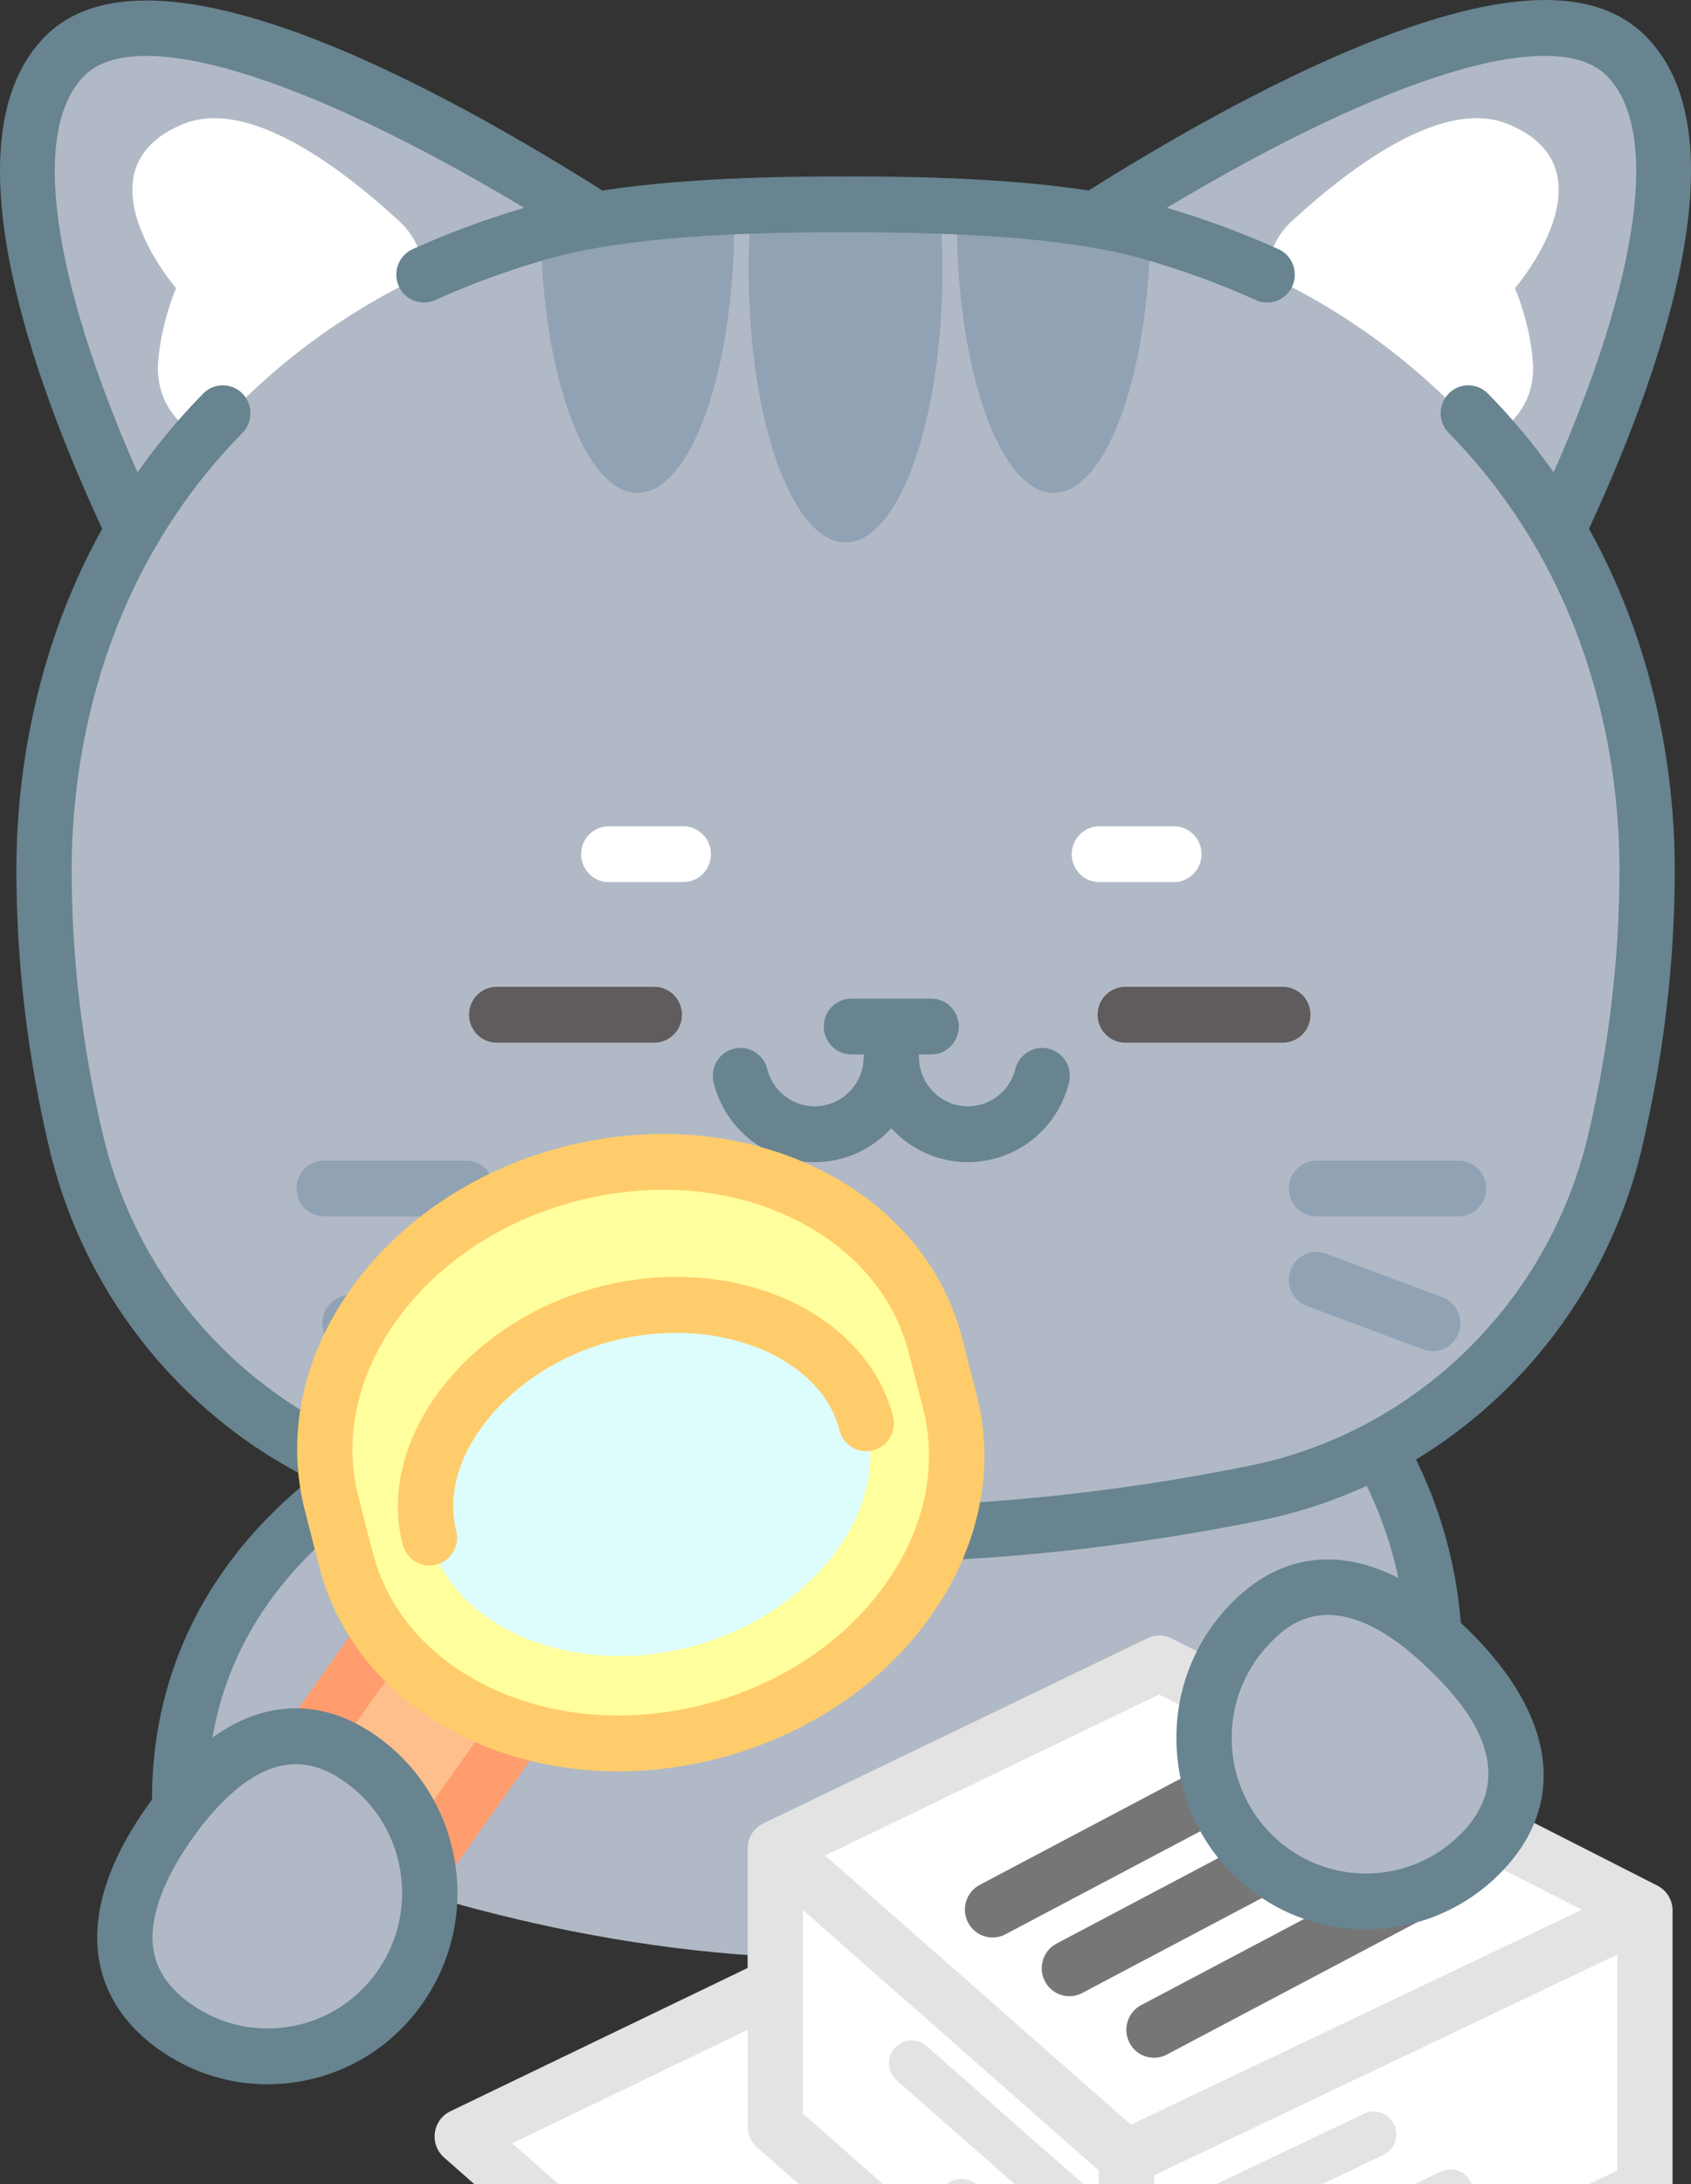 <svg width="110" height="142" viewBox="0 0 110 142" fill="none" xmlns="http://www.w3.org/2000/svg">
<rect x="0" y="0" width="110" height="142" fill="#333333" stroke="none"/>
<g id="Group">
<path id="Vector" d="M93.199 110.494C94.364 97.719 86.643 89.934 86.643 89.934L28.66 93.201C28.66 93.201 11.689 99.519 11.689 116.947C11.689 116.947 45.248 134.841 77.193 123.621C85.637 120.146 93.199 110.494 93.199 110.494Z" fill="#B1B9C6"/>
<path id="Vector_2" d="M93.201 112.31C93.146 112.31 93.09 112.307 93.034 112.302C92.045 112.21 91.317 111.326 91.408 110.329C92.476 98.612 85.439 91.287 85.368 91.215C84.67 90.504 84.673 89.356 85.375 88.65C86.078 87.944 87.212 87.944 87.913 88.651C88.252 88.993 96.218 97.192 94.989 110.661C94.904 111.602 94.119 112.31 93.201 112.31Z" fill="#678490"/>
<path id="Vector_3" d="M11.688 118.762C10.695 118.762 9.89 117.95 9.89 116.947C9.89 109.284 13.036 102.447 18.988 97.175C23.43 93.24 27.851 91.569 28.037 91.499C28.97 91.152 30.004 91.634 30.347 92.573C30.69 93.512 30.214 94.555 29.284 94.903C29.215 94.929 25.202 96.47 21.27 99.983C16.105 104.598 13.487 110.305 13.487 116.947C13.487 117.95 12.682 118.762 11.688 118.762Z" fill="#678490"/>
<g id="Group_2">
<path id="Vector_4" d="M105.804 3.654C99.613 -2.593 79.888 8.771 71.201 14.28C66.902 13.559 61.356 13.262 55.005 13.292C48.652 13.262 43.106 13.559 38.806 14.281C30.116 8.767 10.393 -2.59 4.205 3.654C-1.94 9.855 5.077 26.879 8.68 34.465C4.419 41.728 2.863 49.682 2.863 56.532C2.863 62.455 3.563 68.37 4.968 74.285C7.713 85.831 16.759 94.697 28.29 97.054C37.195 98.871 46.1 99.779 55.005 99.779C63.909 99.779 72.814 98.871 81.719 97.054C93.25 94.697 102.296 85.831 105.041 74.285C106.447 68.37 107.147 62.455 107.147 56.532C107.147 49.684 105.592 41.732 101.333 34.47C104.927 26.892 111.951 9.857 105.804 3.654Z" fill="#B1B9C6"/>
<g id="Group_3">
<path id="Vector_5" d="M61.309 17.519C61.309 27.323 58.482 35.265 55.008 35.265C51.527 35.265 48.7 27.323 48.7 17.519C48.7 16.175 48.752 14.869 48.856 13.616C52.955 13.428 57.054 13.428 61.153 13.622C61.257 14.877 61.309 16.183 61.309 17.519Z" fill="#91A2B5"/>
<g id="Group_4">
<path id="Vector_6" d="M47.77 14.299C47.77 24.095 44.95 32.045 41.469 32.045C38.122 32.045 35.369 24.65 35.176 15.341C37.34 14.771 39.58 14.366 41.871 14.133C43.835 13.938 45.799 13.78 47.763 13.675C47.77 13.886 47.77 14.088 47.77 14.299Z" fill="#91A2B5"/>
<path id="Vector_7" d="M74.834 15.26C74.656 24.605 71.903 32.045 68.54 32.045C65.059 32.045 62.239 24.095 62.239 14.299C62.239 14.088 62.239 13.886 62.247 13.675C64.501 13.795 66.762 13.983 69.016 14.223C71.003 14.434 72.945 14.787 74.834 15.26Z" fill="#91A2B5"/>
</g>
</g>
<path id="Vector_8" d="M98.55 18.736C98.55 18.736 99.554 21.034 99.718 23.608C99.874 25.988 98.453 27.804 96.593 28.562C92.688 24.08 87.867 20.418 82.422 17.873C82.474 16.581 83.009 15.313 84.051 14.36C88.232 10.524 94.012 6.387 98.104 8.069C105.231 11.004 98.55 18.736 98.55 18.736Z" fill="white"/>
<path id="Vector_9" d="M11.454 18.736C11.454 18.736 10.449 21.034 10.285 23.608C10.129 25.988 11.55 27.804 13.41 28.562C17.316 24.08 22.136 20.418 27.582 17.873C27.53 16.581 26.995 15.313 25.953 14.36C21.772 10.524 15.992 6.387 11.9 8.069C4.773 11.004 11.454 18.736 11.454 18.736Z" fill="white"/>
<path id="Vector_10" d="M107.073 2.369C103.786 -0.948 97.798 -0.783 88.769 2.872C82.254 5.509 75.511 9.429 70.817 12.385C66.694 11.754 61.407 11.447 55.013 11.477C48.61 11.45 43.316 11.755 39.191 12.386C26.076 4.131 9.369 -4.128 2.931 2.369C-3.619 8.979 2.236 24.887 6.647 34.375C1.931 42.846 1.065 51.41 1.065 56.532C1.065 62.578 1.789 68.693 3.22 74.709C6.115 86.887 15.816 96.355 27.934 98.832C36.914 100.664 46.023 101.593 55.005 101.593C63.987 101.593 73.095 100.664 82.076 98.832C94.194 96.355 103.895 86.885 106.79 74.708C108.22 68.691 108.945 62.575 108.945 56.531C108.945 51.41 108.078 42.846 103.363 34.376C107.766 24.884 113.614 8.97 107.073 2.369ZM103.292 73.862C100.722 84.672 92.114 93.078 81.362 95.275C72.616 97.059 63.747 97.964 55.004 97.964C46.26 97.964 37.392 97.06 28.647 95.276C17.895 93.078 9.287 84.672 6.716 73.862C5.352 68.123 4.66 62.293 4.66 56.532C4.66 50.159 6.104 37.996 15.771 28.141C16.47 27.429 16.464 26.28 15.759 25.575C15.053 24.87 13.914 24.875 13.215 25.588C11.586 27.249 10.172 28.968 8.943 30.713C3.319 17.965 2.004 8.437 5.474 4.935C8.816 1.564 19.623 4.851 34.098 13.511C31.556 14.268 29.115 15.167 26.841 16.2C25.936 16.61 25.531 17.685 25.939 18.599C26.238 19.272 26.893 19.67 27.579 19.67C27.826 19.67 28.077 19.618 28.316 19.509C30.605 18.47 33.078 17.566 35.662 16.824C39.778 15.646 46.283 15.064 55.011 15.107C63.728 15.069 70.229 15.646 74.344 16.824C76.931 17.567 79.403 18.471 81.691 19.509C82.596 19.92 83.661 19.513 84.069 18.599C84.477 17.685 84.073 16.61 83.167 16.2C80.893 15.166 78.449 14.267 75.904 13.509C90.375 4.845 101.183 1.559 104.529 4.936C107.993 8.432 106.68 17.96 101.064 30.713C99.835 28.968 98.421 27.249 96.792 25.589C96.093 24.876 94.955 24.87 94.249 25.576C93.543 26.281 93.537 27.429 94.236 28.142C103.904 37.997 105.347 50.16 105.347 56.533C105.349 62.291 104.657 68.122 103.292 73.862Z" fill="#678490"/>
<g id="Group_5">
<g id="Group_6">
<path id="Vector_11" d="M94.879 79.084H85.637C84.644 79.084 83.839 78.272 83.839 77.269C83.839 76.267 84.645 75.454 85.637 75.454H94.879C95.872 75.454 96.677 76.267 96.677 77.269C96.677 78.271 95.872 79.084 94.879 79.084Z" fill="#91A2B5"/>
<path id="Vector_12" d="M93.199 87.845C92.991 87.845 92.78 87.808 92.574 87.732L85.013 84.906C84.081 84.557 83.606 83.513 83.951 82.574C84.296 81.634 85.33 81.153 86.262 81.503L93.823 84.329C94.755 84.677 95.23 85.721 94.885 86.66C94.617 87.392 93.929 87.845 93.199 87.845Z" fill="#91A2B5"/>
</g>
<g id="Group_7">
<path id="Vector_13" d="M30.324 79.084H21.081C20.088 79.084 19.283 78.272 19.283 77.269C19.283 76.267 20.089 75.454 21.081 75.454H30.324C31.317 75.454 32.122 76.267 32.122 77.269C32.122 78.271 31.317 79.084 30.324 79.084Z" fill="#91A2B5"/>
<path id="Vector_14" d="M22.762 87.845C22.032 87.845 21.344 87.392 21.076 86.66C20.73 85.72 21.206 84.675 22.137 84.328L29.699 81.502C30.631 81.153 31.665 81.634 32.009 82.573C32.355 83.513 31.879 84.557 30.948 84.905L23.386 87.731C23.181 87.808 22.97 87.845 22.762 87.845Z" fill="#91A2B5"/>
</g>
</g>
<g id="Group_8">
<path id="Vector_15" d="M76.362 57.348H71.514C70.521 57.348 69.716 56.536 69.716 55.533C69.716 54.531 70.521 53.719 71.514 53.719H76.362C77.356 53.719 78.16 54.531 78.16 55.533C78.16 56.535 77.355 57.348 76.362 57.348Z" fill="white"/>
<path id="Vector_16" d="M44.447 57.348H39.599C38.606 57.348 37.801 56.536 37.801 55.533C37.801 54.531 38.606 53.719 39.599 53.719H44.447C45.44 53.719 46.245 54.531 46.245 55.533C46.245 56.535 45.44 57.348 44.447 57.348Z" fill="white"/>
</g>
<path id="Vector_17" d="M68.231 68.183C67.268 67.939 66.291 68.529 66.049 69.5C65.694 70.928 64.426 71.924 62.964 71.924C61.207 71.924 59.778 70.483 59.778 68.713C59.778 68.659 59.775 68.604 59.77 68.552H60.575C61.568 68.552 62.373 67.739 62.373 66.737C62.373 65.734 61.568 64.922 60.575 64.922H55.384C54.391 64.922 53.586 65.734 53.586 66.737C53.586 67.739 54.391 68.552 55.384 68.552H56.19C56.185 68.605 56.181 68.659 56.181 68.713C56.181 70.484 54.753 71.924 52.998 71.924C51.535 71.924 50.265 70.928 49.91 69.5C49.668 68.529 48.691 67.938 47.728 68.183C46.765 68.426 46.18 69.412 46.422 70.384C47.179 73.428 49.883 75.554 52.998 75.554C54.966 75.554 56.74 74.704 57.979 73.349C59.22 74.704 60.994 75.554 62.963 75.554C66.076 75.554 68.78 73.428 69.537 70.384C69.779 69.413 69.195 68.427 68.231 68.183Z" fill="#678490"/>
<path id="Vector_18" d="M83.45 67.786H73.196C72.203 67.786 71.398 66.974 71.398 65.971C71.398 64.969 72.204 64.157 73.196 64.157H83.45C84.444 64.157 85.249 64.969 85.249 65.971C85.249 66.974 84.443 67.786 83.45 67.786Z" fill="#605C5D"/>
<path id="Vector_19" d="M42.563 67.786H32.309C31.316 67.786 30.511 66.974 30.511 65.971C30.511 64.969 31.317 64.157 32.309 64.157H42.563C43.557 64.157 44.361 64.969 44.361 65.971C44.361 66.974 43.556 67.786 42.563 67.786Z" fill="#605C5D"/>
</g>
<g id="Group_9">
<path id="Vector_20" d="M14.438 121.228L23.07 127.452L35.728 109.578L27.096 103.353L14.438 121.228Z" fill="#FFBF8C"/>
<path id="Vector_21" d="M23.065 129.26C22.693 129.26 22.326 129.143 22.02 128.921L13.387 122.697C12.579 122.114 12.392 120.981 12.969 120.165L25.627 102.29C25.904 101.899 26.324 101.634 26.794 101.555C27.265 101.476 27.747 101.589 28.135 101.869L36.767 108.093C37.575 108.676 37.762 109.809 37.185 110.624L24.528 128.5C24.251 128.891 23.831 129.156 23.36 129.235C23.262 129.251 23.163 129.26 23.065 129.26ZM16.941 120.799L22.647 124.913L33.214 109.992L27.508 105.877L16.941 120.799Z" fill="#FF9D6F"/>
<path id="Vector_22" d="M21.577 97.769C19.266 88.766 26.186 79.169 37.033 76.334C47.881 73.499 58.547 78.498 60.858 87.502C61.123 88.535 61.52 90.08 61.785 91.112C64.096 100.116 57.176 109.713 46.328 112.548C35.481 115.383 24.814 110.384 22.503 101.38C22.238 100.347 21.842 98.803 21.577 97.769Z" fill="#FFFF9D"/>
<path id="Vector_23" d="M44.922 107.065C52.623 105.052 57.858 98.397 56.352 92.533C54.847 86.668 47.069 83.415 39.368 85.427C31.666 87.441 26.431 94.095 27.937 99.96C29.442 105.825 37.219 109.079 44.922 107.065Z" fill="#DDFCFC"/>
<path id="Vector_24" d="M27.935 101.776C27.136 101.776 26.405 101.234 26.195 100.416C24.445 93.599 30.271 85.932 38.916 83.672C43.016 82.6 47.262 82.842 50.871 84.352C54.6 85.912 57.232 88.728 58.092 92.08C58.341 93.05 57.764 94.04 56.802 94.292C55.84 94.543 54.859 93.96 54.61 92.99C54.027 90.718 52.21 88.841 49.493 87.704C46.644 86.512 43.117 86.324 39.817 87.186C33.176 88.922 28.437 94.679 29.676 99.507C29.925 100.477 29.347 101.467 28.386 101.719C28.236 101.757 28.084 101.776 27.935 101.776Z" fill="#FFCC6B"/>
<path id="Vector_25" d="M40.213 115.16C36.779 115.16 33.446 114.451 30.457 113.049C25.46 110.708 22.017 106.725 20.763 101.835L19.836 98.224C18.581 93.335 19.675 88.166 22.917 83.671C26.08 79.284 30.934 76.053 36.582 74.577C42.231 73.1 48.028 73.547 52.905 75.833C57.902 78.175 61.345 82.157 62.599 87.047L63.526 90.658C64.781 95.548 63.687 100.716 60.445 105.211C57.281 109.599 52.428 112.829 46.78 114.305C44.592 114.877 42.382 115.16 40.213 115.16ZM23.317 97.314L24.244 100.925C25.224 104.744 27.969 107.881 31.972 109.758C36.095 111.691 41.034 112.058 45.877 110.792C50.721 109.526 54.862 106.785 57.536 103.076C60.133 99.474 61.024 95.387 60.043 91.568L59.117 87.956C58.136 84.137 55.391 81 51.388 79.124C47.266 77.191 42.327 76.824 37.483 78.09C32.639 79.356 28.498 82.097 25.823 85.806C23.227 89.408 22.337 93.496 23.317 97.314Z" fill="#FFCC6B"/>
<g id="Group_10">
<path id="Vector_26" d="M11.295 131.708C16.029 135.121 22.608 134.016 25.991 129.239C29.374 124.462 28.279 117.823 23.545 114.41C18.811 110.997 14.433 113.689 11.05 118.466C7.667 123.241 6.562 128.294 11.295 131.708Z" fill="#B1B9C6"/>
<path id="Vector_27" d="M17.394 135.506C14.846 135.506 12.365 134.709 10.251 133.184C7.544 131.232 6.188 128.579 6.333 125.511C6.45 123.019 7.545 120.293 9.587 117.41C11.629 114.526 13.829 112.598 16.128 111.679C18.958 110.548 21.884 110.981 24.59 112.932C27.27 114.865 29.044 117.735 29.586 121.014C30.126 124.294 29.37 127.589 27.454 130.293C25.54 132.998 22.695 134.788 19.445 135.334C18.761 135.45 18.075 135.506 17.394 135.506ZM19.238 114.694C18.644 114.694 18.051 114.814 17.453 115.053C15.831 115.702 14.123 117.247 12.513 119.521C10.902 121.794 10.008 123.926 9.925 125.684C9.839 127.51 10.629 128.998 12.341 130.232C14.239 131.601 16.552 132.142 18.855 131.755C21.156 131.368 23.171 130.1 24.528 128.184C25.885 126.268 26.421 123.934 26.038 121.611C25.654 119.288 24.398 117.255 22.499 115.886C21.396 115.09 20.317 114.694 19.238 114.694Z" fill="#678490"/>
</g>
</g>
<g id="Group_11">
<path id="Vector_28" d="M107.004 124.21L75.42 108.143L50.431 120.183V129.089L30.069 138.9L52.906 158.995L59.374 155.915L71.743 166.799L105.479 150.731L97.623 146.735L107.004 142.267V124.21Z" fill="white"/>
<path id="Vector_29" d="M75.068 133.781C74.42 133.781 73.795 133.427 73.474 132.808C73.013 131.92 73.353 130.824 74.232 130.358L90.668 121.674C91.547 121.21 92.635 121.553 93.096 122.44C93.557 123.328 93.217 124.424 92.337 124.889L75.901 133.573C75.635 133.715 75.349 133.781 75.068 133.781Z" fill="#777677"/>
<path id="Vector_30" d="M69.566 129.779C68.918 129.779 68.292 129.425 67.971 128.806C67.51 127.918 67.85 126.822 68.73 126.356L85.166 117.672C86.045 117.208 87.132 117.551 87.593 118.438C88.054 119.326 87.714 120.422 86.834 120.887L70.398 129.571C70.132 129.712 69.847 129.779 69.566 129.779Z" fill="#777677"/>
<path id="Vector_31" d="M64.568 125.962C63.92 125.962 63.294 125.608 62.973 124.989C62.512 124.101 62.852 123.005 63.733 122.539L80.169 113.855C81.048 113.391 82.135 113.734 82.596 114.622C83.057 115.509 82.717 116.606 81.838 117.071L65.401 125.755C65.134 125.896 64.849 125.962 64.568 125.962Z" fill="#777677"/>
<path id="Vector_32" d="M107.814 122.59L76.23 106.522C75.733 106.269 75.147 106.263 74.645 106.505L49.656 118.545C49.031 118.847 48.632 119.483 48.632 120.182V127.944L29.294 137.261C28.747 137.524 28.37 138.047 28.287 138.653C28.205 139.258 28.43 139.864 28.887 140.266L51.725 160.363C52.06 160.657 52.482 160.81 52.908 160.81C53.168 160.81 53.43 160.753 53.676 160.637L59.079 158.062L70.562 168.166C70.897 168.461 71.319 168.613 71.745 168.613C72.005 168.613 72.267 168.556 72.512 168.44L106.245 152.372C106.867 152.075 107.267 151.448 107.276 150.754C107.284 150.06 106.901 149.422 106.287 149.11L101.723 146.788L107.771 143.907C108.4 143.607 108.801 142.968 108.801 142.266V124.209C108.803 123.526 108.42 122.898 107.814 122.59ZM75.398 110.164L102.904 124.157L73.564 138.131L53.676 120.631L75.398 110.164ZM52.23 124.174L71.471 141.104V142.872L60.267 133.014C59.655 132.475 58.726 132.54 58.191 133.157C57.657 133.775 57.72 134.713 58.334 135.252L71.471 146.811V149.017L63.513 142.014C62.9 141.475 61.971 141.54 61.437 142.158C60.903 142.776 60.966 143.714 61.58 144.253L71.472 152.957V154.344L52.23 137.414L52.23 124.174ZM53.204 156.848L33.315 139.346L48.633 131.967V138.239C48.633 138.763 48.858 139.262 49.249 139.607L52.862 142.785L48.131 145.064C47.584 145.327 47.206 145.85 47.124 146.456C47.042 147.061 47.267 147.667 47.724 148.069L56.12 155.457L53.204 156.848ZM72.04 164.651L52.151 147.149L55.815 145.385L72.086 159.702C72.42 159.996 72.842 160.149 73.268 160.149C73.529 160.149 73.791 160.091 74.035 159.975L97.596 148.753L101.377 150.676L72.04 164.651ZM105.205 141.117L75.067 155.471V153.354L94.992 143.864C95.726 143.514 96.041 142.629 95.694 141.888C95.347 141.146 94.47 140.829 93.736 141.179L75.067 150.07V147.208L89.99 140.101C90.724 139.751 91.039 138.866 90.692 138.124C90.346 137.382 89.468 137.065 88.734 137.415L75.067 143.924V141.428L105.205 127.073V141.117Z" fill="#E3E3E3"/>
</g>
<g id="Group_12">
<path id="Vector_33" d="M81.324 105.562C77.257 109.761 77.334 116.491 81.495 120.594C85.656 124.698 92.326 124.621 96.392 120.421C100.458 116.222 98.491 111.444 94.33 107.341C90.17 103.238 85.39 101.363 81.324 105.562Z" fill="#B1B9C6"/>
<path id="Vector_34" d="M88.857 125.43C85.746 125.43 82.634 124.254 80.238 121.891C77.882 119.568 76.564 116.458 76.526 113.134C76.488 109.81 77.736 106.67 80.038 104.293C84.315 99.877 89.983 100.515 95.588 106.042C101.193 111.57 101.955 117.273 97.679 121.689C95.266 124.18 92.062 125.43 88.857 125.43ZM86.389 104.993C84.388 104.993 83.18 106.241 82.61 106.83C80.979 108.514 80.096 110.738 80.122 113.093C80.149 115.448 81.082 117.65 82.752 119.296C86.197 122.694 91.74 122.629 95.106 119.153C99.322 114.8 94.619 110.163 93.074 108.639C90.244 105.848 88.045 104.993 86.389 104.993Z" fill="#678490"/>
</g>
</g>
</svg>
